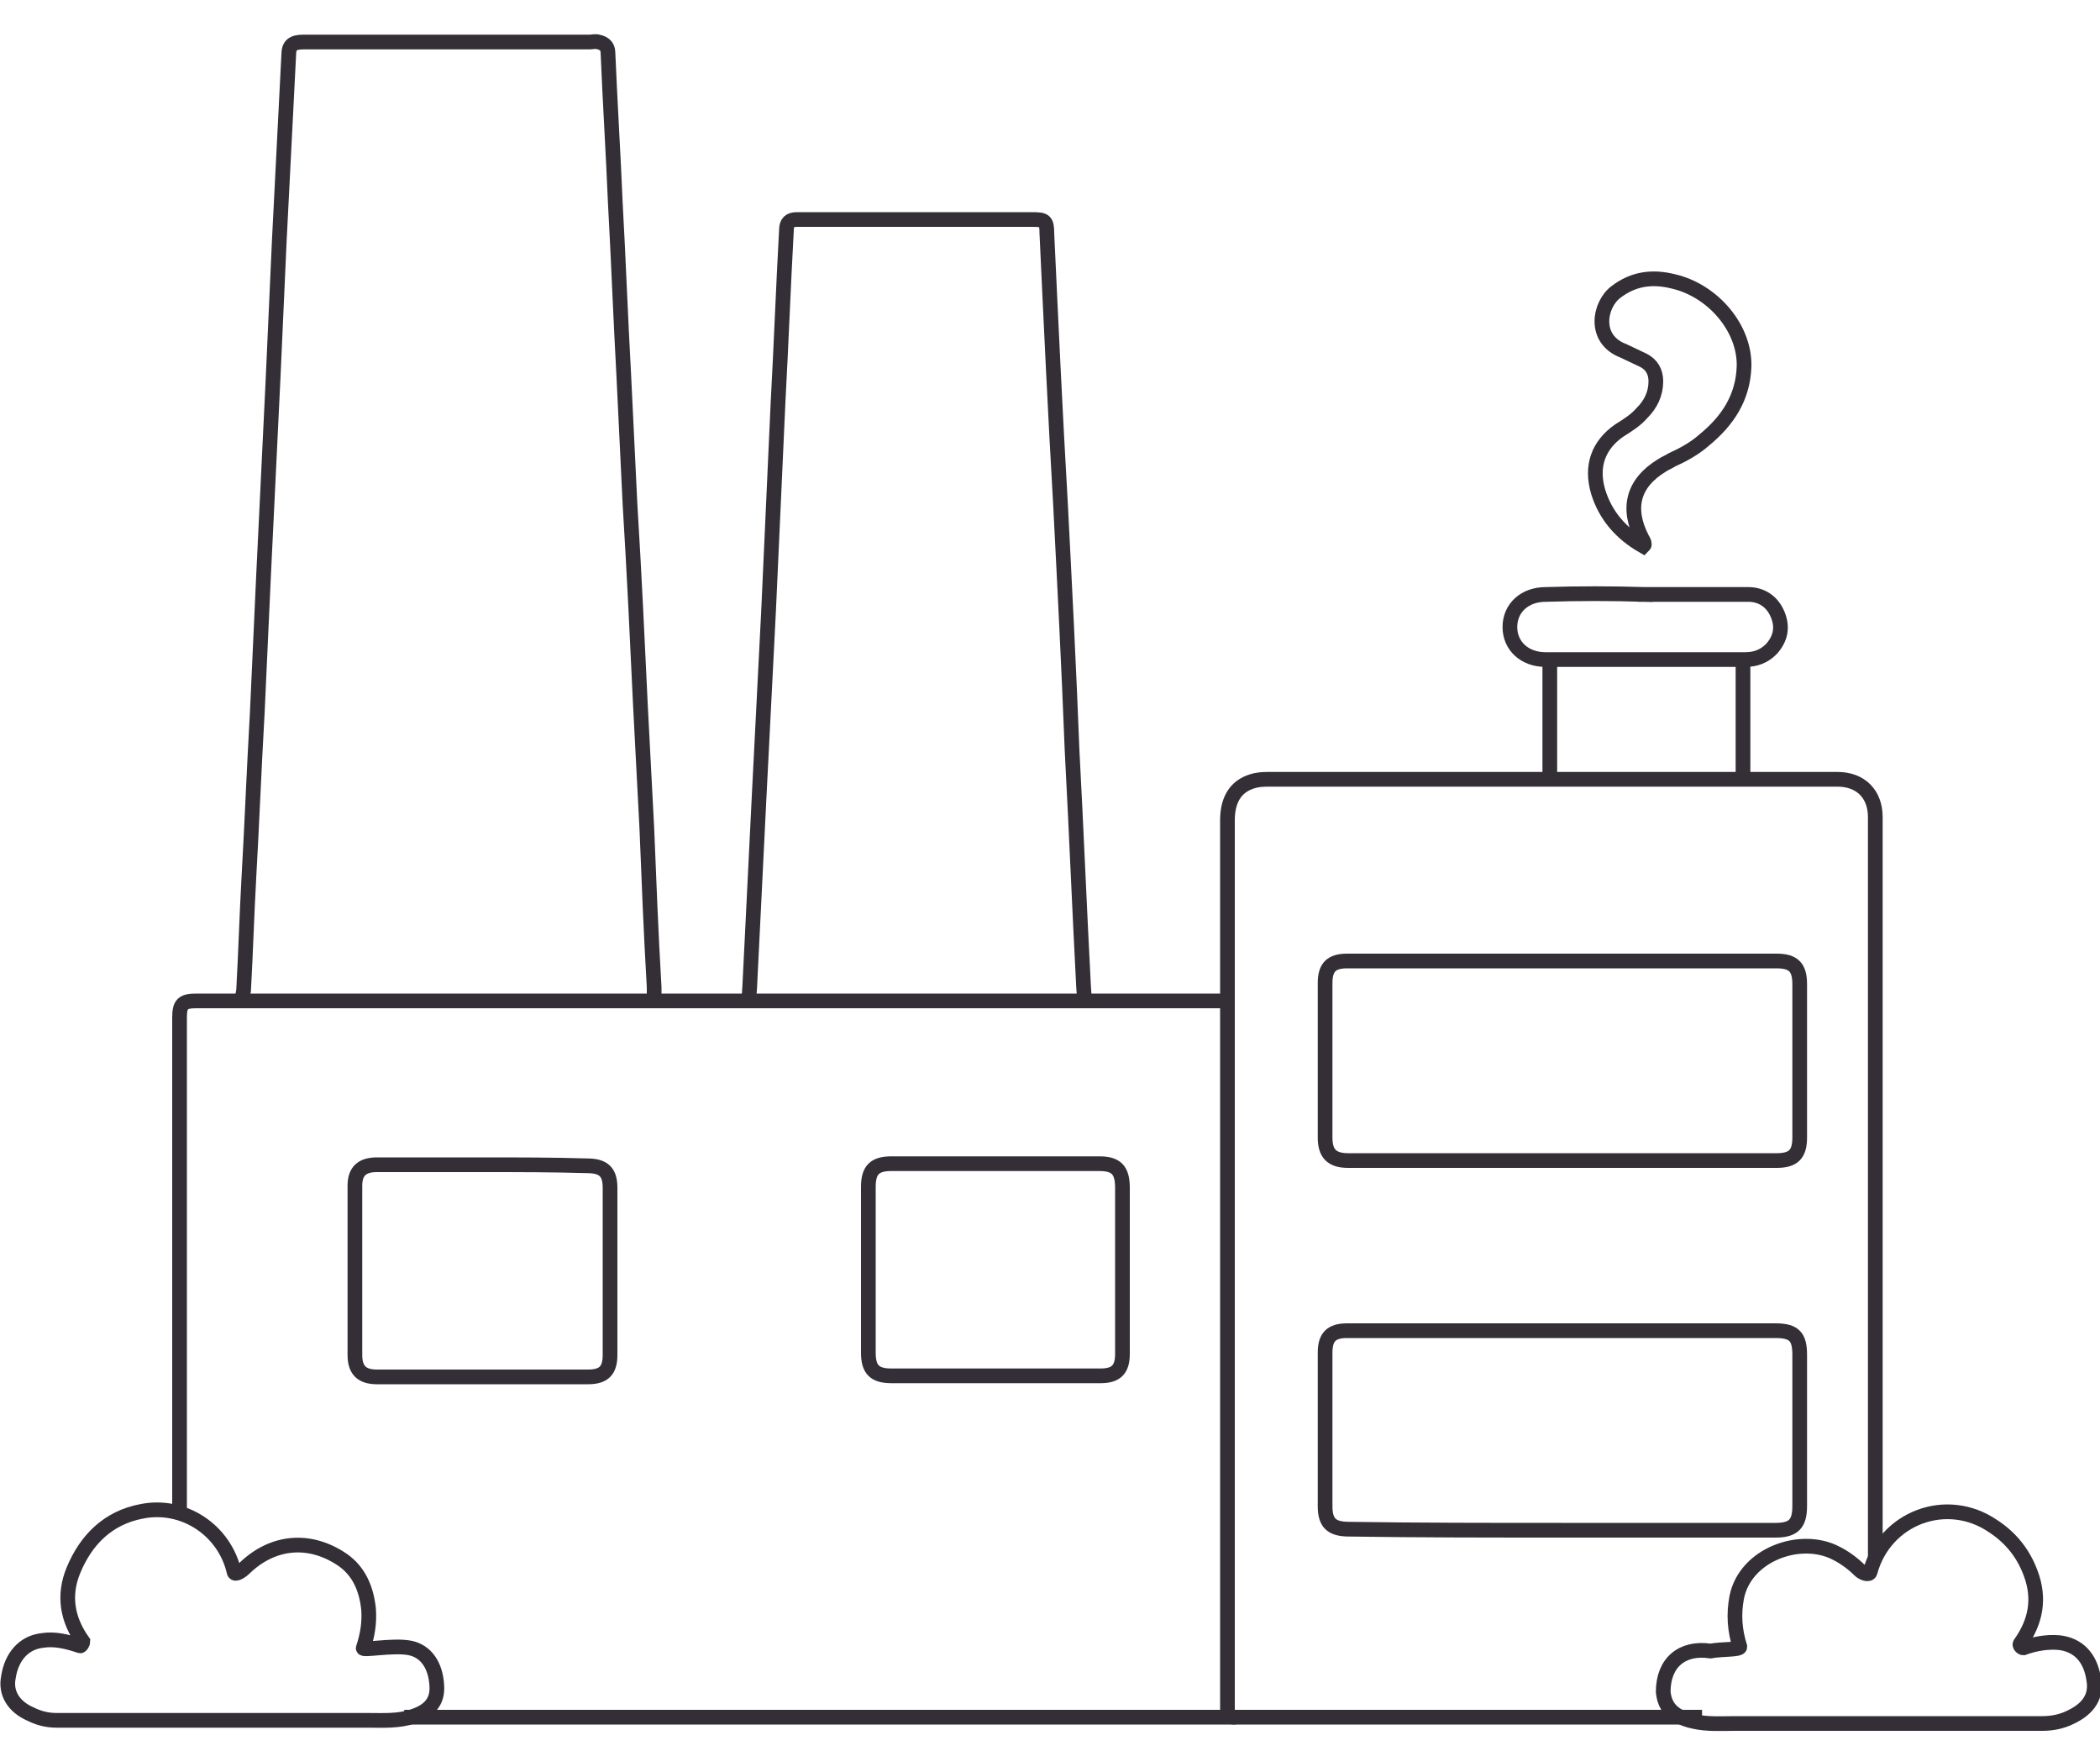 <?xml version="1.0" encoding="utf-8"?>
<!-- Generator: Adobe Illustrator 23.0.6, SVG Export Plug-In . SVG Version: 6.00 Build 0)  -->
<svg version="1.1" alt ="howto" xmlns="http://www.w3.org/2000/svg" xmlns:xlink="http://www.w3.org/1999/xlink" x="0px" y="0px"
	 viewBox="0 0 200 166.7" style="enable-background:new 0 0 200 166.7;" xml:space="preserve">
<style type="text/css">
	.st2{fill:none;stroke:#342e37;stroke-miterlimit:10;stroke-width:1.4;}
</style>
<g id="Layer_6">
	<g>
		<path class="st2" d="M17.1,144.2v-1.1c0-15.4,0-30.8,0-46.2c0-1.3,0.3-1.6,1.6-1.6c32.3,0,64.6,0,96.9,0h1.3 M117.7,163.5
			c-24.7,0-54.5,0-79.2,0 M46,110.9c-3.4,0-6.7,0-10.1,0c-1.4,0-2.1,0.6-2.1,2c0,5.4,0,10.7,0,16.1c0,1.4,0.6,2.1,2.1,2.1
			c6.7,0,13.4,0,20.1,0c1.5,0,2.1-0.6,2.1-2.1c0-5.3,0-10.6,0-15.9c0-1.5-0.6-2.1-2.2-2.1C52.6,110.9,49.3,110.9,46,110.9z
			 M94.8,131c3.3,0,6.7,0,10,0c1.5,0,2.1-0.6,2.1-2.1c0-5.3,0-10.5,0-15.8c0-1.7-0.6-2.3-2.2-2.3c-6.6,0-13.2,0-19.8,0
			c-1.6,0-2.2,0.6-2.2,2.2c0,5.3,0,10.5,0,15.8c0,1.6,0.6,2.2,2.2,2.2C88.2,131,91.5,131,94.8,131z"/>
		<path class="st2" d="M162.1,163.5c-13.6,0-30.6,0-44.3,0c-0.6,0-0.9,0-0.9-0.8c0-28.2,0-56.4,0-84.6c0-2.1,0.9-3.4,2.7-3.8
			c0.5-0.1,0.9-0.1,1.4-0.1c15.1,0,30.2,0,45.3,0c2.9,0,5.8,0,8.7,0c2.2,0,3.6,1.4,3.6,3.6c0,23,0,46,0,69.1l0,1.5 M148.8,91.5
			c-6.8,0-13.7,0-20.5,0c-1.5,0-2.1,0.6-2.1,2.1c0,4.9,0,9.8,0,14.7c0,1.5,0.6,2.2,2.2,2.2c13.6,0,27.2,0,40.8,0
			c1.6,0,2.2-0.6,2.2-2.2c0-4.9,0-9.7,0-14.6c0-1.6-0.6-2.2-2.2-2.2C162.4,91.5,155.6,91.5,148.8,91.5z M148.7,145.7
			c6.8,0,13.6,0,20.4,0c1.7,0,2.3-0.6,2.3-2.3c0-4.8,0-9.6,0-14.4c0-1.7-0.5-2.3-2.3-2.3c-13.6,0-27.2,0-40.8,0
			c-1.5,0-2.1,0.6-2.1,2.1c0,4.9,0,9.8,0,14.6c0,1.6,0.6,2.2,2.3,2.2C135.2,145.7,142,145.7,148.7,145.7z"/>
		<path class="st2" d="M62.3,95.4L62.3,94c-0.3-5.1-0.5-10.2-0.7-15.2c-0.2-3.8-0.4-7.7-0.6-11.5c-0.3-6.4-0.6-12.8-1-19.3
			c-0.2-4.1-0.4-8.3-0.6-12.4c-0.3-5.4-0.5-10.9-0.8-16.3c-0.2-4.8-0.5-9.5-0.7-14.3c0-0.6-0.4-0.9-0.9-1c-0.3-0.1-0.6,0-0.8,0
			c-5.4,0-10.9,0-16.3,0c-3.7,0-7.3,0-11,0c-1,0-1.4,0.3-1.4,1.2c-0.3,5.9-0.6,11.8-0.9,17.7c-0.2,4.4-0.4,8.9-0.6,13.3
			c-0.3,6.2-0.6,12.4-0.9,18.6c-0.2,4.4-0.4,8.7-0.6,13.1c-0.3,5.2-0.5,10.4-0.8,15.7c-0.2,3.6-0.3,7.1-0.5,10.7L23,95.4"/>
		<path class="st2" d="M71.3,95.4l0.1-1.4c0.3-6.1,0.6-12.1,0.9-18.2c0.3-5.9,0.6-11.8,0.9-17.7c0.3-6.6,0.6-13.2,0.9-19.8
			c0.3-5.5,0.5-11,0.8-16.4c0-0.7,0.3-1,1-1c0.5,0,1.1,0,1.6,0c6.9,0,13.8,0,20.8,0c1.2,0,1.4,0.1,1.4,1.3
			c0.4,8.6,0.8,17.2,1.3,25.8c0.4,7.8,0.8,15.6,1.1,23.4c0.4,7.5,0.7,15,1.1,22.6l0.1,1.4"/>
		<path class="st2" d="M165.7,156.8c-0.5-1.6-0.6-3.1-0.3-4.7c0.8-4.1,6.1-6,9.5-4.2c0.8,0.4,1.6,1,2.2,1.6c0.3,0.3,0.9,0.5,1,0.2
			c1.4-5.2,7.3-7.4,11.7-4.4c1.7,1.1,2.9,2.6,3.6,4.5c0.9,2.4,0.5,4.6-1,6.7c-0.1,0.1,0.1,0.4,0.3,0.4c1.1-0.4,2.3-0.6,3.4-0.5
			c1.8,0.2,3,1.4,3.3,3.5c0.3,1.6-0.5,2.8-2.2,3.6c-0.8,0.4-1.7,0.6-2.7,0.6c-9.7,0-19.5,0-29.2,0c-1.3,0-2.7,0.1-4-0.2
			c-0.5-0.1-1.1-0.3-1.6-0.6c-0.8-0.5-1.2-1.2-1.3-2.2c0-2.8,1.8-4.3,4.5-3.9C164,157,165.7,157.1,165.7,156.8z"/>
		<path class="st2" d="M39,156.9c1.6,0.3,2.5,1.7,2.6,3.6c0.1,1.5-0.7,2.4-2.2,2.9c-1.4,0.5-2.9,0.4-4.3,0.4c-9.9,0-19.8,0-29.7,0
			c-0.9,0-1.7-0.2-2.5-0.6c-1.6-0.7-2.4-2-2.1-3.5c0.3-2,1.5-3.3,3.2-3.5c1.2-0.2,2.4,0.1,3.6,0.5c0.1,0.1,0.3-0.3,0.3-0.4
			c-1.5-2.1-1.9-4.4-0.9-6.8c1.2-2.9,3.3-5,6.5-5.6c4-0.8,7.9,1.8,8.8,5.8c0.1,0.3,0.7-0.1,1-0.4c2.7-2.6,6.2-2.9,9.3-0.8
			c1.6,1.1,2.3,2.8,2.5,4.7c0.1,1.3-0.1,2.5-0.5,3.7C34.4,157.2,37.4,156.6,39,156.9z"/>
		<path class="st2" d="M166,74.3l0-1.2c0-3,0-6.1,0-9.1l0-1.2"/>
		<path class="st2" d="M147.6,74.3v-1.2c0-3,0-6.1,0-9.1l0-1.2"/>
		<path class="st2" d="M156.7,56.6c3.3,0,6.6,0,9.8,0c1.3,0,2.3,0.7,2.8,1.9c0.5,1.2,0.3,2.3-0.6,3.3c-0.7,0.7-1.5,1-2.5,1
			c-5.2,0-10.4,0-15.5,0c-1.2,0-2.3,0-3.5,0c-2,0-3.4-1.3-3.4-3.1c0-1.8,1.4-3.1,3.4-3.1C150.3,56.5,153.5,56.5,156.7,56.6
			C156.7,56.5,156.7,56.5,156.7,56.6z"/>
		<path class="st2" d="M156.5,52c-2.1-1.2-3.6-2.9-4.3-5.2c-0.7-2.4,0-4.4,2-5.8c0.8-0.5,1.6-1,2.2-1.7c0.8-0.8,1.3-1.8,1.3-3
			c0-0.9-0.4-1.6-1.2-2c-0.6-0.3-1.3-0.6-1.9-0.9c-2.9-1.1-2.3-4.4-0.7-5.6c1.7-1.3,3.5-1.5,5.5-1c3.8,0.9,6.8,4.5,6.7,8.1
			c-0.1,3-1.6,5.2-3.8,7c-0.9,0.8-2,1.4-3.1,1.9c-0.3,0.2-0.6,0.3-0.9,0.5c-2.8,1.7-3.4,4.1-1.9,7c0.1,0.2,0.2,0.3,0.2,0.5
			C156.6,51.9,156.6,51.9,156.5,52z"/>
	</g>
</g>

</svg>
